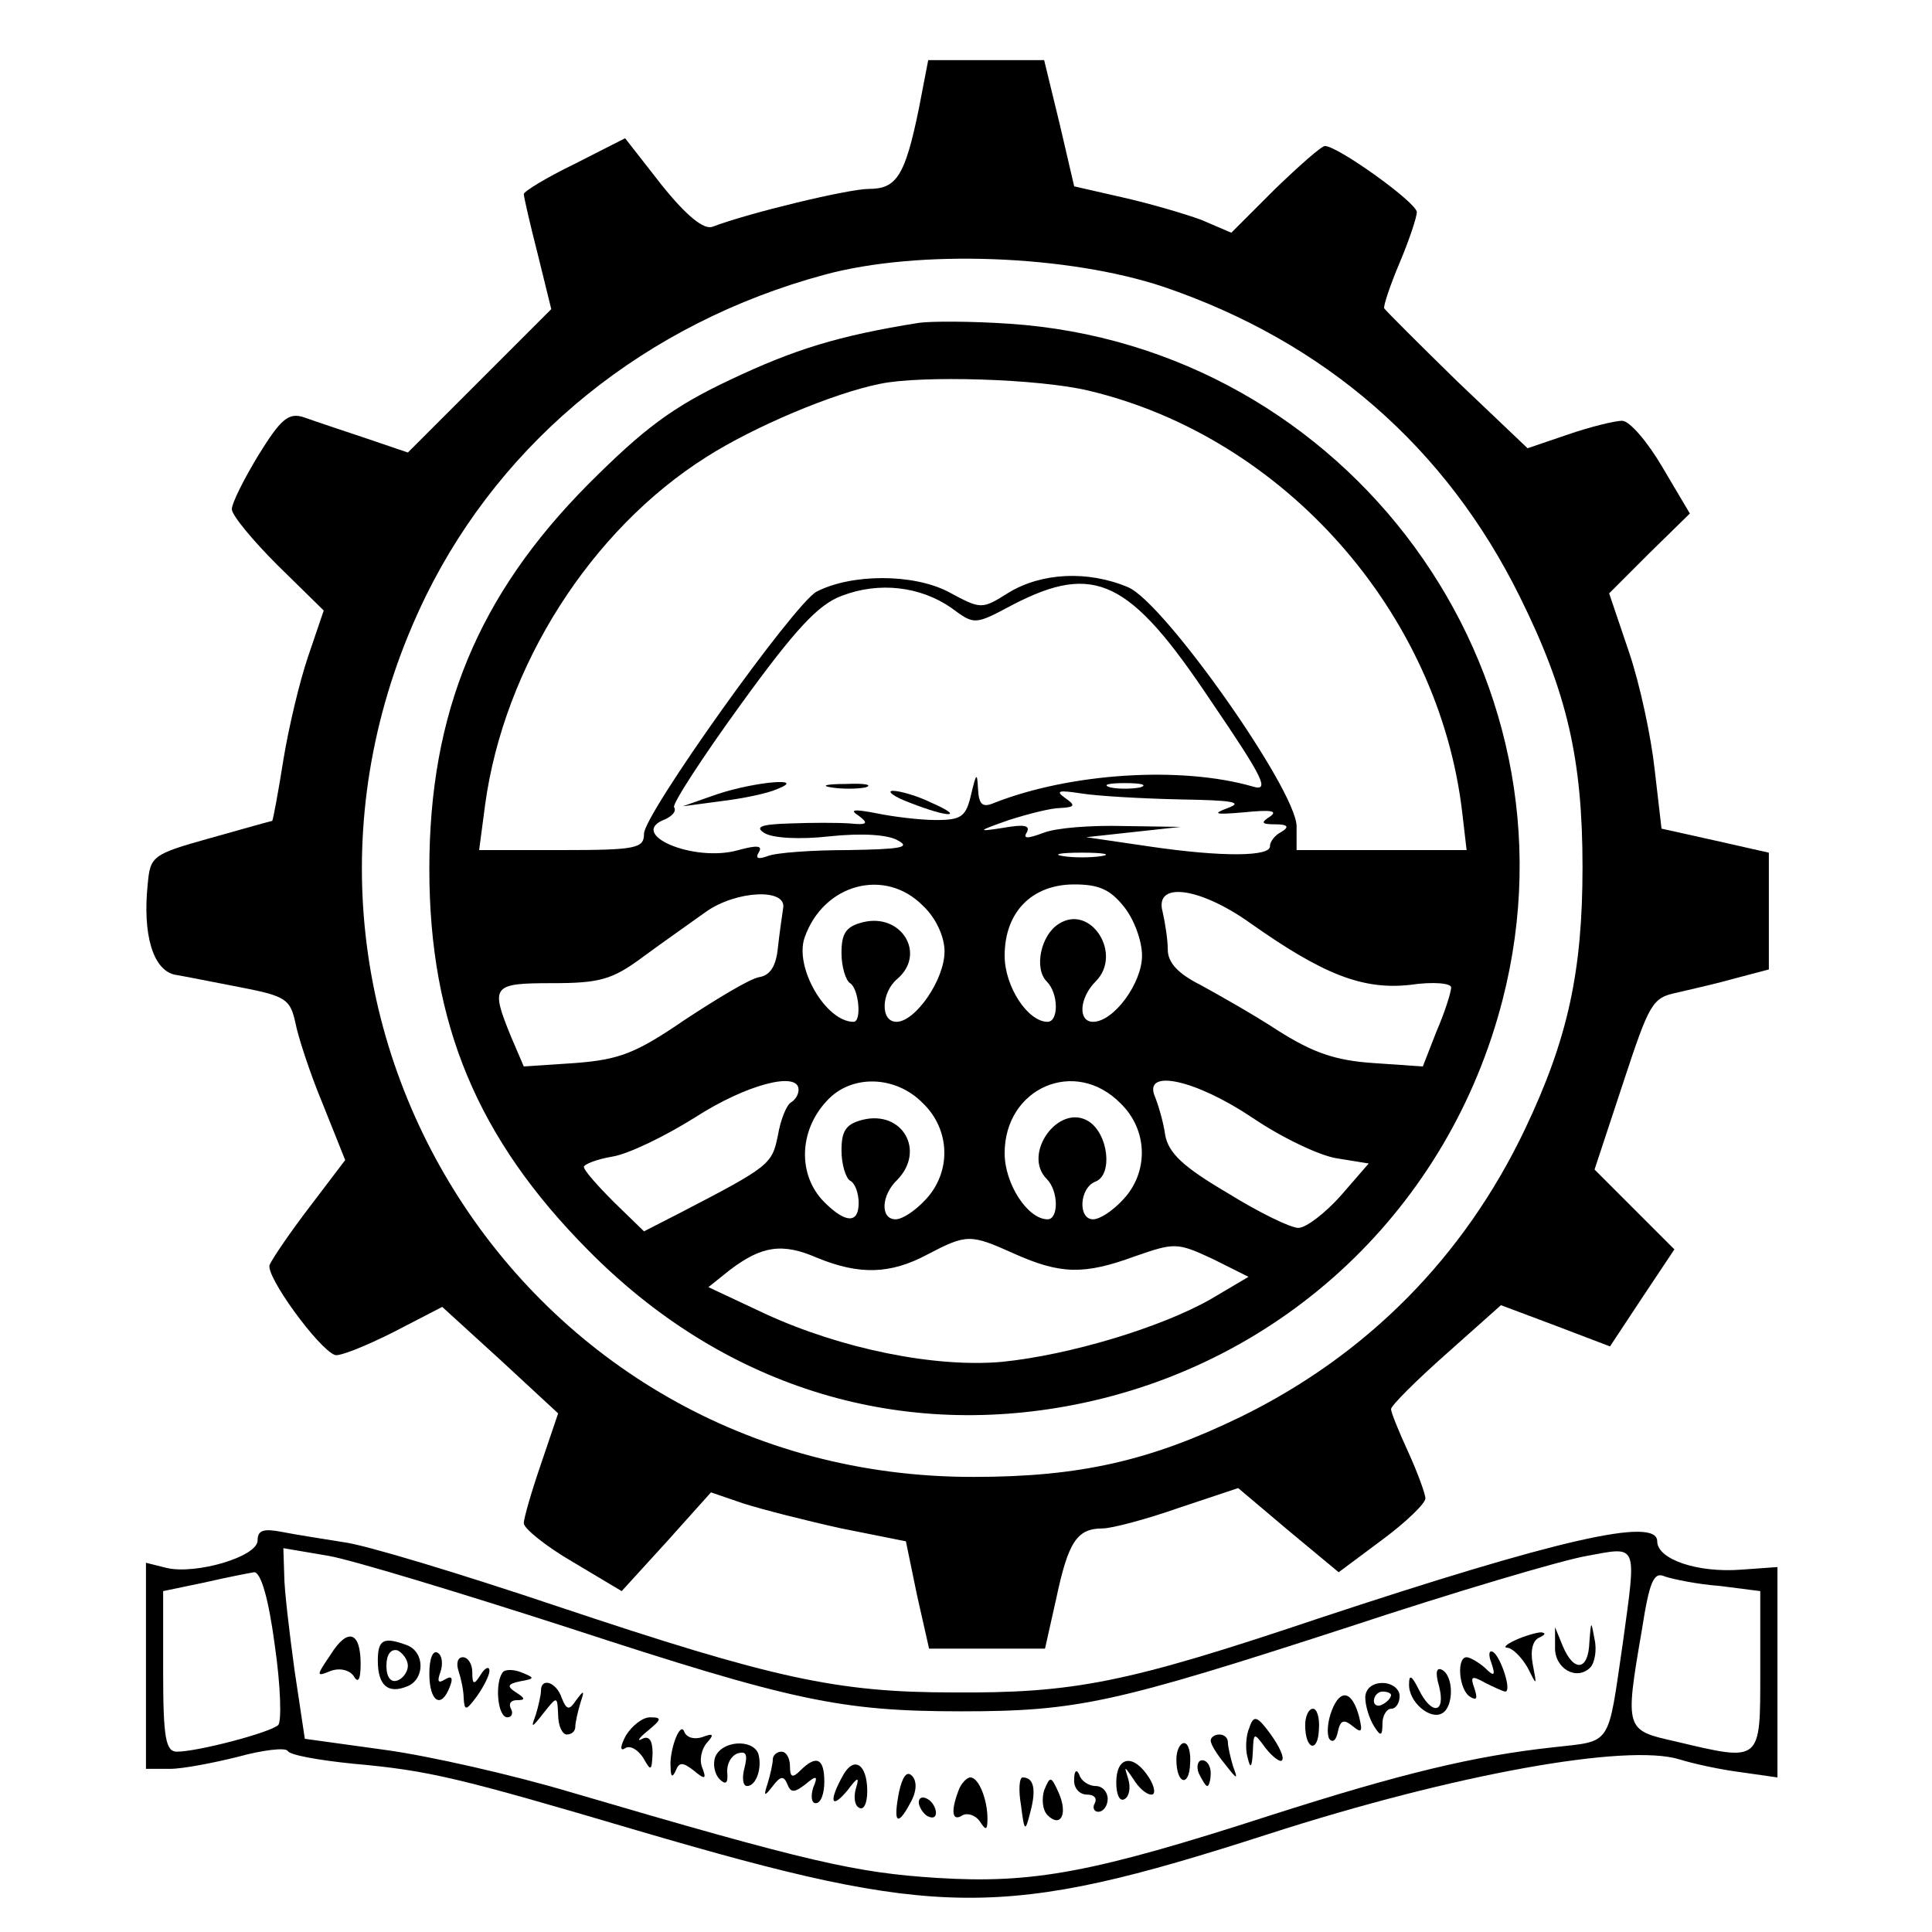 <?xml version="1.0" standalone="no"?>
<!DOCTYPE svg PUBLIC "-//W3C//DTD SVG 20010904//EN"
 "http://www.w3.org/TR/2001/REC-SVG-20010904/DTD/svg10.dtd">
<svg version="1.0" xmlns="http://www.w3.org/2000/svg"
 width="225pt" height="225pt" viewBox="0 0 225 225"
 preserveAspectRatio="xMidYMid meet">

<g transform="translate(0,225) scale(0.1,-0.1)"
fill="#000000" stroke="none">
<path d="M1070 2123 c-16 -78 -26 -93 -58 -93 -24 0 -140 -28 -182 -44 -10 -4
-30 12 -59 48 l-43 55 -59 -30 c-33 -16 -59 -32 -59 -35 0 -3 7 -34 16 -69
l16 -65 -83 -83 -84 -84 -50 17 c-27 9 -60 20 -71 24 -18 6 -27 -2 -53 -44
-17 -28 -31 -56 -31 -63 0 -7 24 -36 53 -65 l54 -53 -18 -53 c-10 -29 -23 -84
-29 -121 -6 -38 -12 -70 -13 -71 -1 0 -33 -9 -72 -20 -68 -19 -70 -21 -73 -54
-6 -58 6 -99 31 -105 12 -2 47 -9 78 -15 52 -10 57 -14 63 -41 3 -16 17 -59
32 -95 l26 -65 -41 -54 c-23 -30 -44 -61 -47 -68 -5 -13 57 -98 76 -105 5 -2
35 10 67 26 l58 30 68 -62 67 -62 -20 -59 c-11 -32 -20 -63 -20 -69 0 -6 26
-27 57 -45 l57 -34 52 57 52 58 38 -13 c22 -7 73 -20 114 -29 l75 -15 13 -63
14 -62 67 0 68 0 13 58 c14 66 24 82 54 82 11 0 52 11 89 24 l69 23 58 -49 59
-49 51 38 c27 20 50 42 50 48 0 5 -9 30 -20 54 -11 24 -20 46 -20 50 0 4 29
33 64 64 l64 57 64 -24 63 -24 37 56 38 57 -47 47 -46 46 33 100 c31 94 34
100 63 106 17 4 48 11 69 17 l38 10 0 68 0 68 -62 14 -63 14 -8 69 c-4 37 -17
99 -30 137 l-23 68 47 47 47 46 -32 54 c-17 29 -38 54 -47 54 -8 0 -37 -7 -63
-16 l-47 -16 -82 78 c-45 44 -83 82 -85 85 -1 3 7 27 18 53 11 26 20 53 20 59
0 11 -92 77 -107 77 -4 0 -30 -23 -58 -50 l-51 -51 -35 15 c-19 7 -60 19 -91
26 l-57 13 -17 73 -18 74 -67 0 -68 0 -11 -57z m285 -207 c188 -64 329 -187
415 -361 55 -111 73 -189 73 -315 0 -121 -17 -200 -67 -305 -71 -149 -184
-263 -331 -335 -105 -51 -187 -70 -311 -70 -530 -1 -871 549 -638 1026 90 183
257 318 464 374 110 30 284 23 395 -14z"/>
<path d="M1070 1874 c-94 -15 -145 -31 -219 -66 -68 -32 -101 -57 -166 -122
-128 -129 -185 -266 -185 -448 0 -180 56 -314 185 -444 155 -157 356 -221 566
-180 245 48 437 230 499 472 98 382 -180 761 -575 787 -44 3 -91 3 -105 1z
m198 -79 c227 -54 408 -258 435 -492 l5 -43 -99 0 -99 0 0 28 c-1 43 -154 260
-196 278 -47 20 -101 17 -139 -6 -32 -20 -32 -20 -71 1 -41 21 -112 21 -153 0
-26 -14 -201 -259 -201 -282 0 -17 -9 -19 -96 -19 l-96 0 7 53 c22 161 123
320 258 405 55 35 147 74 202 85 47 10 185 6 243 -8z m-160 -253 c27 -20 27
-20 72 4 95 49 136 29 230 -112 62 -91 69 -106 49 -100 -83 24 -212 16 -301
-19 -14 -6 -18 -2 -19 16 -1 20 -2 19 -8 -6 -6 -26 -11 -30 -41 -30 -19 0 -51
4 -70 8 -26 5 -31 4 -20 -3 12 -9 10 -11 -10 -9 -14 1 -45 1 -70 0 -34 -1 -41
-4 -30 -11 9 -6 41 -8 76 -4 38 4 69 2 80 -5 15 -8 2 -10 -58 -11 -42 0 -84
-3 -94 -7 -11 -4 -15 -3 -10 5 4 7 -2 8 -24 2 -52 -15 -131 19 -85 36 8 4 13
9 10 14 -2 4 33 58 78 120 63 87 90 116 117 126 44 17 92 11 128 -14z m220
-209 c-10 -2 -26 -2 -35 0 -10 3 -2 5 17 5 19 0 27 -2 18 -5z m46 -14 c60 -1
75 -3 56 -10 -19 -7 -15 -8 19 -5 30 3 40 2 30 -5 -11 -7 -10 -9 6 -9 15 0 17
-3 7 -9 -8 -4 -13 -12 -13 -16 2 -13 -57 -13 -139 -1 l-75 11 55 6 55 6 -67 1
c-37 1 -78 -2 -93 -8 -19 -7 -24 -7 -19 1 4 8 -4 9 -27 5 -32 -5 -31 -4 6 9
22 7 49 14 60 14 17 1 18 3 5 12 -11 8 -7 9 19 5 18 -3 70 -6 115 -7z m-91
-66 c-13 -2 -33 -2 -45 0 -13 2 -3 4 22 4 25 0 35 -2 23 -4z m-208 -58 c15
-14 25 -36 25 -53 0 -33 -34 -82 -56 -82 -19 0 -18 34 1 50 34 29 5 77 -40 66
-20 -5 -25 -13 -25 -36 0 -16 5 -32 10 -35 10 -6 14 -45 4 -45 -32 0 -69 63
-57 98 22 63 94 82 138 37z m234 -1 c12 -15 21 -40 21 -57 0 -32 -33 -77 -57
-77 -18 0 -16 28 3 47 32 32 -6 91 -43 67 -21 -13 -29 -52 -14 -67 14 -14 14
-47 1 -47 -23 0 -50 41 -50 77 0 51 32 83 81 83 29 0 42 -6 58 -26z m-397 -2
c-1 -7 -4 -27 -6 -45 -2 -22 -9 -33 -22 -35 -11 -2 -49 -25 -87 -50 -57 -39
-76 -46 -127 -50 l-60 -4 -15 35 c-24 59 -22 62 48 62 55 0 70 4 105 30 23 17
56 40 74 53 35 25 95 28 90 4z m544 -17 c85 -60 131 -78 186 -72 27 4 48 2 48
-3 0 -5 -7 -28 -17 -51 l-16 -41 -58 4 c-44 3 -70 12 -111 38 -29 19 -70 42
-90 53 -26 13 -38 26 -38 41 0 11 -3 31 -6 44 -10 36 43 29 102 -13z m-526
-194 c0 -6 -4 -12 -9 -15 -5 -3 -12 -20 -15 -38 -7 -34 -9 -36 -113 -90 l-43
-22 -35 34 c-19 19 -35 37 -35 41 0 3 15 9 33 12 19 3 62 24 97 46 59 38 120
54 120 32z m145 -16 c32 -31 33 -80 3 -112 -12 -13 -27 -23 -35 -23 -18 0 -17
28 2 46 33 34 6 81 -40 70 -20 -5 -25 -13 -25 -36 0 -16 5 -32 10 -35 6 -3 10
-15 10 -26 0 -24 -15 -24 -40 1 -31 31 -30 83 3 118 28 31 80 30 112 -3z m230
0 c32 -31 33 -80 3 -112 -12 -13 -27 -23 -35 -23 -18 0 -16 37 3 44 20 8 15
55 -8 70 -35 22 -78 -38 -49 -67 14 -14 14 -47 1 -47 -23 0 -50 41 -50 77 0
76 82 112 135 58z m154 -17 c34 -23 78 -44 98 -47 l37 -6 -33 -38 c-18 -20
-40 -37 -49 -37 -9 0 -46 18 -83 41 -51 30 -68 46 -72 67 -2 15 -8 35 -12 45
-14 33 47 20 114 -25z m-278 -158 c54 -24 81 -25 141 -3 46 16 49 16 90 -3
l42 -21 -44 -26 c-58 -33 -164 -65 -243 -73 -78 -7 -187 15 -276 56 l-66 31
25 20 c37 28 61 32 102 14 49 -20 85 -19 128 4 46 24 50 24 101 1z"/>
<path d="M835 1325 l-40 -14 45 6 c25 3 54 9 65 14 36 14 -25 9 -70 -6z"/>
<path d="M968 1333 c12 -2 30 -2 40 0 9 3 -1 5 -23 4 -22 0 -30 -2 -17 -4z"/>
<path d="M1060 1315 c46 -18 64 -17 25 0 -16 8 -37 14 -45 14 -8 0 1 -7 20
-14z"/>
<path d="M300 456 c0 -19 -72 -40 -106 -32 l-24 6 0 -120 0 -120 28 0 c15 0
51 7 79 14 29 8 55 11 58 7 2 -5 37 -11 76 -15 89 -8 122 -16 332 -78 351
-103 424 -104 734 -4 217 70 418 106 479 87 16 -5 48 -12 72 -15 l42 -6 0 122
0 123 -42 -3 c-51 -4 -98 12 -98 33 0 29 -117 2 -395 -90 -223 -75 -284 -87
-425 -86 -135 0 -209 16 -460 100 -113 38 -225 72 -250 75 -25 4 -57 9 -72 12
-21 4 -28 2 -28 -10z m360 -101 c263 -86 319 -98 460 -98 135 0 179 10 450 98
124 41 249 78 278 83 60 11 58 16 42 -101 -18 -123 -12 -114 -82 -122 -91 -10
-175 -30 -328 -79 -207 -67 -277 -80 -389 -73 -94 6 -148 18 -427 100 -67 20
-164 42 -215 49 l-94 13 -12 80 c-6 44 -12 94 -12 111 l-1 31 53 -9 c28 -5
153 -43 277 -83z m-340 -21 c7 -48 8 -89 4 -93 -10 -9 -94 -31 -118 -31 -13 0
-16 16 -16 93 l0 94 48 10 c26 6 52 11 58 12 8 0 17 -32 24 -85z m1683 69 l47
-6 0 -93 c0 -107 2 -106 -99 -82 -58 13 -59 13 -39 129 9 58 14 69 27 63 9 -3
37 -9 64 -11z"/>
<path d="M1851 338 c-1 -34 -18 -36 -31 -5 l-9 22 0 -23 c-1 -25 25 -40 41
-24 5 5 8 20 5 33 -4 22 -4 22 -6 -3z"/>
<path d="M385 323 c-17 -25 -17 -26 0 -19 11 4 22 1 27 -6 5 -9 8 -4 8 14 0
38 -15 43 -35 11z"/>
<path d="M1765 340 c-11 -5 -15 -9 -9 -9 6 -1 16 -11 23 -23 11 -22 11 -22 6
4 -3 16 0 28 8 31 6 3 8 5 2 6 -5 0 -19 -4 -30 -9z"/>
<path d="M440 316 c0 -29 12 -39 34 -30 21 8 21 40 0 48 -27 10 -34 7 -34 -18z
m35 -6 c0 -7 -6 -15 -12 -17 -8 -3 -13 4 -13 17 0 13 5 20 13 18 6 -3 12 -11
12 -18z"/>
<path d="M500 301 c0 -33 14 -42 24 -15 4 10 2 13 -6 8 -8 -5 -9 -2 -5 9 3 9
2 19 -3 22 -6 4 -10 -7 -10 -24z"/>
<path d="M1737 313 c5 -15 3 -16 -8 -5 -7 6 -17 12 -21 12 -12 0 -9 -38 4 -46
8 -5 9 -2 5 10 -5 14 -3 15 13 6 10 -5 21 -10 23 -10 8 0 -5 40 -14 46 -5 3
-6 -3 -2 -13z"/>
<path d="M534 304 c3 -9 6 -23 6 -32 1 -15 3 -14 15 2 8 11 15 25 15 30 0 6
-5 4 -10 -4 -8 -13 -10 -12 -10 3 0 9 -5 17 -11 17 -6 0 -8 -7 -5 -16z"/>
<path d="M586 303 c-10 -11 -7 -53 5 -53 5 0 7 5 4 10 -3 6 0 10 7 10 10 0 10
2 -1 9 -11 7 -10 10 5 13 17 3 17 4 2 10 -9 4 -19 4 -22 1z"/>
<path d="M1676 286 c8 -32 -9 -34 -24 -3 -8 16 -11 17 -11 6 -1 -21 25 -43 39
-34 13 8 13 42 0 50 -7 4 -9 -2 -4 -19z"/>
<path d="M630 281 c0 -5 -3 -18 -6 -28 -6 -16 -5 -16 9 2 16 20 16 20 17 -2 0
-13 5 -23 10 -23 6 0 10 4 10 9 0 5 3 18 6 28 5 15 4 15 -5 3 -8 -12 -11 -12
-17 3 -6 18 -24 24 -24 8z"/>
<path d="M1590 273 c0 -10 5 -25 10 -33 8 -13 10 -12 10 3 0 9 5 17 10 17 6 0
10 7 10 15 0 8 -9 15 -20 15 -12 0 -20 -7 -20 -17z m30 3 c0 -3 -4 -8 -10 -11
-5 -3 -10 -1 -10 4 0 6 5 11 10 11 6 0 10 -2 10 -4z"/>
<path d="M1551 258 c-5 -13 -6 -27 -3 -33 4 -5 8 -2 10 8 3 14 7 15 17 7 11
-9 12 -7 8 10 -8 31 -22 34 -32 8z"/>
<path d="M1520 241 c0 -29 15 -33 16 -5 1 13 -2 24 -7 24 -5 0 -9 -9 -9 -19z"/>
<path d="M729 229 c-7 -13 -7 -19 -1 -15 6 4 15 -2 21 -11 9 -16 10 -16 11 5
0 15 -4 21 -12 17 -7 -4 -4 1 6 9 17 14 17 16 3 16 -9 0 -21 -10 -28 -21z"/>
<path d="M1455 238 c-4 -9 -5 -25 -2 -35 3 -13 5 -12 6 6 1 24 1 24 15 5 8
-10 17 -17 19 -14 3 3 -3 16 -13 30 -16 22 -20 23 -25 8z"/>
<path d="M787 226 c-4 -10 -7 -25 -6 -34 0 -11 2 -13 6 -4 4 10 8 10 21 0 13
-11 15 -10 10 3 -4 9 -1 22 5 29 9 10 8 12 -5 7 -9 -3 -18 -1 -21 6 -2 6 -6 3
-10 -7z"/>
<path d="M1410 223 c0 -5 8 -17 17 -28 14 -18 15 -18 9 -2 -3 10 -6 23 -6 28
0 5 -4 9 -10 9 -5 0 -10 -3 -10 -7z"/>
<path d="M833 204 c-3 -8 -1 -20 5 -26 7 -7 10 -5 9 7 -1 10 4 20 12 23 10 3
12 -1 8 -17 -3 -11 -2 -21 3 -21 11 0 18 22 13 38 -7 17 -42 15 -50 -4z"/>
<path d="M1370 201 c0 -29 15 -33 16 -5 1 13 -2 24 -7 24 -5 0 -9 -9 -9 -19z"/>
<path d="M900 201 c0 -5 -3 -18 -6 -28 -5 -15 -4 -16 6 -3 9 12 13 12 17 2 4
-10 8 -10 21 0 13 11 15 10 9 -4 -3 -10 -2 -18 3 -18 6 0 10 11 10 25 0 27 -9
32 -28 13 -9 -9 -12 -8 -12 5 0 9 -4 17 -10 17 -5 0 -10 -4 -10 -9z"/>
<path d="M981 181 c-16 -29 -13 -39 6 -16 12 16 14 16 10 3 -3 -10 -2 -20 3
-23 6 -4 10 5 10 19 0 32 -16 42 -29 17z"/>
<path d="M1300 174 c0 -14 4 -23 10 -19 5 3 7 13 4 23 -5 16 -5 16 6 0 6 -10
15 -18 21 -18 5 0 4 9 -3 20 -18 28 -38 25 -38 -6z"/>
<path d="M1396 185 c4 -8 8 -15 10 -15 2 0 4 7 4 15 0 8 -4 15 -10 15 -5 0 -7
-7 -4 -15z"/>
<path d="M1047 163 c-7 -36 -2 -41 13 -13 8 14 8 26 2 32 -6 6 -11 -1 -15 -19z"/>
<path d="M1251 178 c-1 -10 6 -18 15 -18 8 0 12 -4 9 -10 -3 -5 -1 -10 4 -10
6 0 11 7 11 15 0 8 -6 15 -14 15 -8 0 -17 6 -19 13 -3 7 -6 5 -6 -5z"/>
<path d="M1116 164 c-9 -24 -7 -36 5 -28 6 3 15 0 20 -7 7 -11 9 -11 9 3 0 22
-10 48 -20 48 -4 0 -11 -7 -14 -16z"/>
<path d="M1189 148 c4 -32 5 -32 11 -8 7 26 4 40 -9 40 -4 0 -5 -15 -2 -32z"/>
<path d="M1216 165 c-3 -10 -2 -23 4 -29 15 -15 24 1 13 26 -9 20 -10 20 -17
3z"/>
<path d="M1070 151 c0 -5 5 -13 10 -16 6 -3 10 -2 10 4 0 5 -4 13 -10 16 -5 3
-10 2 -10 -4z"/>
</g>
</svg>
